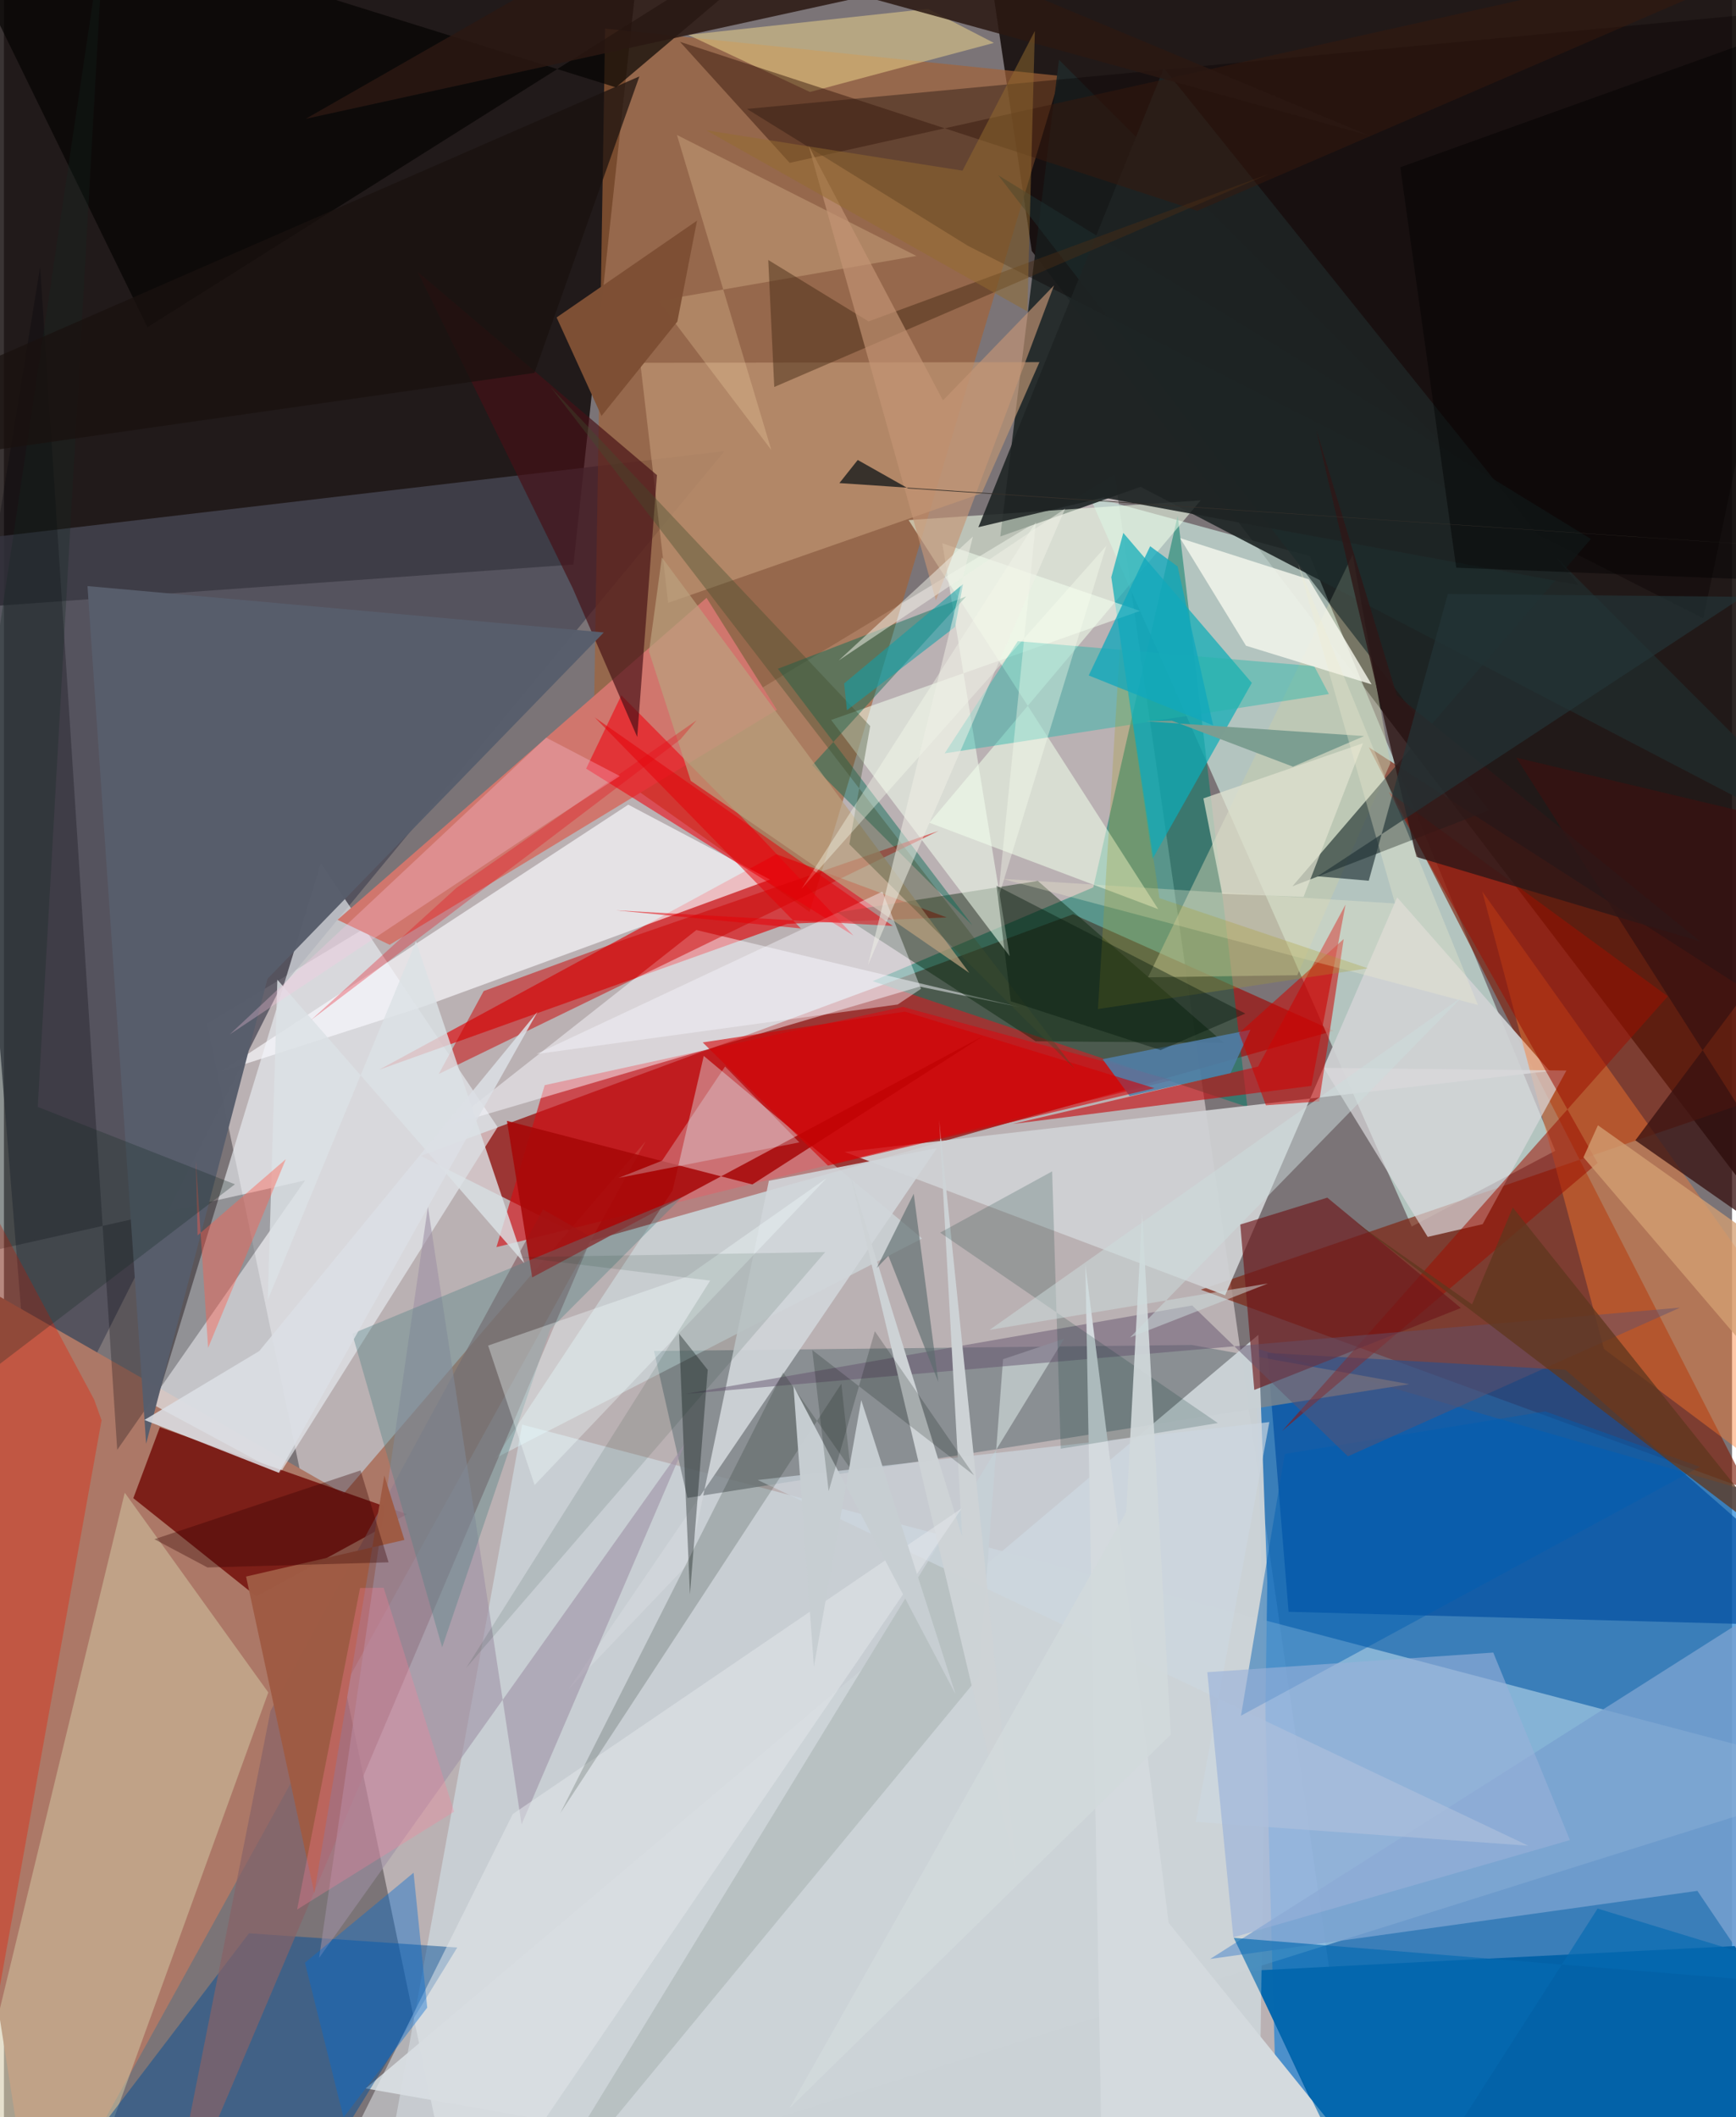 <svg xmlns="http://www.w3.org/2000/svg" width="228" height="278" viewBox="0 0 836 1024"><path fill="#7b7477" d="M0 0h836v1024H0z"/><path fill="#e0d6d8" fill-opacity=".627" d="M660.363 1086L537.29 229.567 98.243 495.108 221.143 1086z"/><path fill="#18100e" fill-opacity=".902" d="M893.701 641.732L896.712-62 470.1-60.126l27.125 181.493z"/><path fill="#0d0505" fill-opacity=".812" d="M275.497 273.039l29.597-274.54-328.387-3.398L-62 297.21z"/><path fill="#972321" fill-opacity=".867" d="M201.572 559.084l315.663-116.905 126.006 56.395-359.476 101.682z"/><path fill="#1f82d6" fill-opacity=".702" d="M615.376 1015.13l-9.959-363.015 269.622 78.021L832.307 1086z"/><path fill="#c1d9d1" fill-opacity=".792" d="M631.81 268.97l-106.67-28.99 155.907 353.23 69.43-36.601z"/><path fill="#d8eef7" fill-opacity=".471" d="M250.68 689.026l524.239 138.1L898 859.559 178.37 1086z"/><path fill="#494956" fill-opacity=".749" d="M-21.636 261.675l36.43 452.784L132.82 479.416l215.673-261.165z"/><path fill="#7f210d" fill-opacity=".655" d="M660.28 361.438l183.611 359.068-264.897-96.724L898 514.385z"/><path fill="#ac7867" d="M15.157 1086L-62 592.8l226.351 129.619L310.42 552.02z"/><path fill="#a36337" fill-opacity=".671" d="M510.957 36.715L389.72 441.058l-104.652-73.795 5.752-353.425z"/><path fill="#e7ebf0" fill-opacity=".671" d="M133.608 712.507l105.22-167.354-85.491-127.617-80.148 262.39z"/><path fill="#212828" fill-opacity=".929" d="M510.383 28.913l-28.387 230.57 67.866-24.024L898 416.788z"/><path fill="#e00205" fill-opacity=".639" d="M378.924 446.81l77.164-3.072-82.416-30.583-192.126 104.212z"/><path fill="#007b67" fill-opacity=".522" d="M420.246 474.544l181.284 60.867-33.701-286.032-40.843 179.823z"/><path fill="#6e0401" fill-opacity=".769" d="M122.104 772.145l-59.523-47.531 12.827-34.297 119.558 42.027z"/><path fill="#004da0" fill-opacity=".675" d="M611.227 654.358l10.236 125.217L898 786.985 755.442 662.532z"/><path fill="#d0d2d4" fill-opacity=".929" d="M673.991 434.026L590.78 626.479 406.652 557.15l341.134-39.12z"/><path fill="#80878c" fill-opacity=".816" d="M330.607 724.494l-16.131-71.057 260.16-2.92 105.221 18.956z"/><path fill="#0362a8" fill-opacity=".984" d="M665.135 1086l231.725-51.788-51.432-93.388-242.55 12.354z"/><path fill="#eefeea" fill-opacity=".561" d="M578.92 242.028L447.674 397.934l110.723 41.794L437.65 251.552z"/><path fill="#d0766d" d="M373.924 343.32l-34.032-54.153-178.519 155.702 25.225 12.094z"/><path fill="#f8f8fd" fill-opacity=".675" d="M370.616 425.42l-68.588-36.227-197.334 129.262 98.179-31.61z"/><path fill="#d1c6a2" fill-opacity=".537" d="M-27.733 1077.977l86.167-356.02 69.453 96.62-91.581 252.648z"/><path fill="#d40d13" fill-opacity=".631" d="M434.811 487.003l130.337 35.362L238.26 603.19l23.346-78.341z"/><path fill="#e0fdff" fill-opacity=".376" d="M323.446 575.855L237.877 705.2l206.281-106.184-105.615-88.306z"/><path fill="#0eacb7" fill-opacity=".722" d="M535.699 279.163l5.8-21.418 62.189 72.54-48.105 85.255z"/><path fill="#cbd3d7" fill-opacity=".957" d="M606.419 1086l4.74-320.682-4.308-119.713-431.874 364.492z"/><path fill="#fafaff" fill-opacity=".49" d="M491.567 487.135l-156.61-37.305-120 94.517 228.036-67.15z"/><path fill="#075096" fill-opacity=".498" d="M219.282 941.949l-100.74-6.874-98.397 129.108 127.537-5.833z"/><path fill="#021e03" fill-opacity=".408" d="M500.157 426.089l-97.075 15.2 96.042 62.34 91.063.75z"/><path fill="#060000" fill-opacity=".345" d="M884.259 3.284l-62.175 295.794-355.75-180.187-106.899-66.206z"/><path fill="#bf9574" fill-opacity=".682" d="M500.934 175.158l-193.099.327 13.492 116.074 151.699-52.98z"/><path fill="#c70b0d" fill-opacity=".616" d="M606.7 515.87l42.312-78.326-16.528 87.662-144.487 18.425z"/><path fill="#ff7b2d" fill-opacity=".42" d="M774.044 652.445L715.181 431.2 898 687.837v57.446z"/><path fill="#c5cbad" fill-opacity=".522" d="M553.458 472.688l99.008-204.433 18.21 100.933-45.006 102.487z"/><path fill="#876266" fill-opacity=".694" d="M284.388 598.433L260.76 584.96 128.957 827.54 77.57 1086z"/><path fill="#f0010d" fill-opacity=".561" d="M281.634 371.756l129.348 80.772-53.528-56.766-58.785-59.47z"/><path fill="#1c2c2c" fill-opacity=".627" d="M767.725 260.666L623.313 428.68l95.126-36.795L480.983 84.746z"/><path fill="#050302" fill-opacity=".686" d="M419.186-62L296.057 42.264-38.159-62 69.405 158.264z"/><path fill="#000108" fill-opacity=".263" d="M17.508 129.027L-62 617.56l207.626-46.625-90.837 130.313z"/><path fill="#461015" fill-opacity=".667" d="M200.132 131.465l74.991 152.972 31.234 72.02 9.545-126.668z"/><path fill="#a70708" fill-opacity=".863" d="M362.048 572.871l-118.71-30.738 12.215 75.723 218.142-116.75z"/><path fill="#f2ffee" fill-opacity=".553" d="M549.595 295.488l-95.665-32.74 32.598 199.715-86.35-114.239z"/><path fill="#dbd9dc" fill-opacity=".698" d="M755.872 517.786l-117.387-1.308 50.281 81.773 26.6-6.165z"/><path fill="#9d0f00" fill-opacity=".537" d="M770.969 562.503L669.986 383.127l134.92 98.763L618.36 692.106z"/><path fill="#6e171b" fill-opacity=".659" d="M640.195 579.257l-42.086 13.003 6.77 80.005 99.936-39.637z"/><path fill="#066c56" fill-opacity=".451" d="M390.985 370.118l74.49-81.636-91.062 34.977 94.086 124.093z"/><path fill="#e91c00" fill-opacity=".353" d="M47.22 686.956l-3.573-10.001-74.631-139.328 6.5 548.373z"/><path fill="#79a1d0" fill-opacity=".812" d="M871.042 991.273L898 747.8 583.542 947.472l235.69-32.93z"/><path fill="#ebd28b" fill-opacity=".533" d="M446.984 4.286l31.908 16.463-88.994 23.744-58.905-27.63z"/><path fill="#cd0000" fill-opacity=".498" d="M452.17 401.863L299.776 454.53l-67.696 24.81-21.728 40.101z"/><path fill="#24b5ab" fill-opacity=".435" d="M490.484 310.112l-35.396 54.26 185.889-28.666-7.13-13.507z"/><path fill="#b8c1c2" fill-opacity=".996" d="M244.725 1086l268.12-438.485-29.497 9.881-11.676 153.534z"/><path fill="#cdd6e0" fill-opacity=".675" d="M576.579 881.191l160.818 11.512-372.75-176.887 247.51-28.008z"/><path fill="#d1d6da" fill-opacity=".898" d="M273.14 817.093l58.394-61.255 38.507-184.724 81.28-15.795z"/><path fill="#9d8fa5" fill-opacity=".573" d="M205.095 583.618l-52.624 363.315 177.134-248.95-79.197 184.433z"/><path fill="#381210" fill-opacity=".769" d="M731.614 366.436L898 405.99 789.215 551.552 898 627.605z"/><path fill="#585e6c" fill-opacity=".984" d="M290.192 305.89L40.41 283.468l28.37 414.826 58.69-224.87z"/><path fill="#005eb1" fill-opacity=".459" d="M598.434 829.824l222.05-120.359-74.856-26.814-126.003 20.558z"/><path fill="#f6f7ed" fill-opacity=".808" d="M568.993 260.277l31.867 52.04 60.778 18.714-30.394-50.829z"/><path fill="#bba07d" fill-opacity=".718" d="M332.259 377.67l134.775 92.903-148.757-201.007-6.214 45.597z"/><path fill="#61516c" fill-opacity=".475" d="M650.159 704.383l-75.314-72.971-245.18 42.78 481.17-41.735z"/><path fill="#558485" fill-opacity=".392" d="M211.984 796.756l52.195-153.77 63.94-64.06-159.63 66.163z"/><path fill="#dbe1e5" fill-opacity=".816" d="M127.62 628.752l71.705-173.454 52.402 155.66-119.47-137.1z"/><path fill="#9e5b43" fill-opacity=".984" d="M150.135 915.65L117.13 762.524l76.601-17.718-9.705-31.14z"/><path fill="#d4dade" d="M563.465 930.055l-40.302-318.214 7.644 416.414L689.523 1086z"/><path fill="#f9dbad" fill-opacity=".259" d="M371.226 217.646L325.583 65.29l115.835 58.503-124.863 21.696z"/><path fill="#517ea8" fill-opacity=".882" d="M531.493 512.285l71.533-14.205-9.653 20.934-48.791 11.116z"/><path fill="#cdd2d5" fill-opacity=".992" d="M463.54 743.195l-54.057-174.714 80.648 339.202-37.71-365.946z"/><path fill="#f9f8fe" fill-opacity=".424" d="M424.952 431.238l-167.394 78.575 174.815-23.979 11.28-7.57z"/><path fill="#03322f" fill-opacity=".188" d="M452.895 596.183l134.35 92.096-76.003 12.419-4.159-134.147z"/><path fill="#e2e3d1" fill-opacity=".714" d="M628.704 433.806l28.75-74.325-77.199 26.677 9.077 46.122z"/><path fill="#1e2424" fill-opacity=".882" d="M531.86 240.649l-60.455 14.33L561.12 32.932l200.592 249.97z"/><path fill="#d40002" fill-opacity=".588" d="M435.813 489.293l-97.784 14.893 60.604 59.59L556.577 526.3z"/><path fill="#e2e6eb" fill-opacity=".529" d="M246.148 877.393L142.29 1086l100.886-33.894 220.21-322.64z"/><path fill="#dcdfe5" fill-opacity=".859" d="M123.51 653.457l-55.568 33.331 65.057 25.572 125.128-222.987z"/><path fill="#f3ffff" fill-opacity=".337" d="M330.037 617.61l67.985-47.805-141.313 148.46-22.481-67.46z"/><path fill="#7e5035" fill-opacity=".996" d="M267.359 153.546l67.932-46.841-9.514 48.822-36.7 45.668z"/><path fill="#000b0b" fill-opacity=".345" d="M326.598 645.048l13.874 17.488-8.6 108.688-2.41-55.874z"/><path fill="#ce0500" fill-opacity=".545" d="M636.295 532.709l11.837-78.544-50.63 45.461 12.984 34.978z"/><path fill="#39190d" fill-opacity=".486" d="M327.032 20.215l53.074 58.555L898-36.57 577.317 101.967z"/><path fill="#7c9d91" fill-opacity=".992" d="M623.604 370.819l-58.568-22.232-12.514.278 105.487 7.146z"/><path fill="#5c6b6d" fill-opacity=".627" d="M422.195 613.31l5.685-5.908 24.16 61.066-11.912-91.087z"/><path fill="#5f371d" fill-opacity=".757" d="M729.922 584.027L862.66 750.179 652.568 590.284l57.661 40.596z"/><path fill="#2e1717" fill-opacity=".804" d="M683.282 414.446l137.387 40.953-146.855-119.173-38.994-128.532z"/><path fill="#031602" fill-opacity=".173" d="M405.115 669.26L269.093 877.044l107.79-213.271 32.615 46.556z"/><path fill="#2a1812" fill-opacity=".855" d="M416.225-1.712l244.19 67.271L354.947-62 145.984 57.474z"/><path fill="#462c16" fill-opacity=".486" d="M418.265 155.463L612.06 84.064 372.65 187.177l-2.907-61.434z"/><path fill="#404c2d" fill-opacity=".369" d="M408.966 408.343l109.15 108.761-253.485-329.746 154.432 163.836z"/><path fill="#036cd2" fill-opacity=".4" d="M198.163 905.77L145.6 949.306l18.679 74.83 40.479-53.118z"/><path fill="#99b1da" fill-opacity=".616" d="M582.142 808.783l12.59 128.233 162.833-47.027-37.083-90.704z"/><path fill="#f1ecd1" fill-opacity=".318" d="M482.988 425.08l189.992 11.911-46.89-164.17 86.99 213.257z"/><path fill="#000001" fill-opacity=".435" d="M898 282.35L838.364 22.414l-162.848 58.49 27.04 193.666z"/><path fill="#c59575" fill-opacity=".651" d="M450.851 290.4L389.26 70.41l65.009 123.264 53.733-55.654z"/><path fill="#a99f29" fill-opacity=".275" d="M529.24 488.04l10.84-178.508 18.897 124.871 100.869 33.94z"/><path fill="#fbfff0" fill-opacity=".369" d="M480.799 435.13l18.433-182.614-113.433 177.432 147.507-165.962z"/><path fill="#d2d9dc" fill-opacity=".91" d="M564.47 838.956l-13.832-252.313-7.69 144.583-162.937 288.454z"/><path fill="#cddbdb" fill-opacity=".514" d="M705.543 482.036L476.818 643.222l134.674-22.45-66.731 26.105z"/><path fill="#001509" fill-opacity=".392" d="M600.564 490.225l-41.011 17.652-72.449-23.587-6.942-55.89z"/><path fill="#e80110" fill-opacity=".294" d="M335.107 348.357l-116.165 81.03-70.448 64.027 178.75-135.783z"/><path fill="#c7ced2" fill-opacity=".98" d="M381.95 670.389l9.876 135.753 22.912-128.946 45.61 142.214z"/><path fill="#056ab1" fill-opacity=".651" d="M898 961.926l-303.048-24.648L666.716 1086l104.242-162.891z"/><path fill="#109fa7" fill-opacity=".565" d="M407.814 343.515l52.329-40.32 3.808-20.698-57.503 48.063z"/><path fill="#fe5d4c" fill-opacity=".416" d="M93.675 597.526l-.83-36.063 5.925 90.47 37.595-91.283z"/><path fill="#e50007" fill-opacity=".518" d="M385.548 449.06l-89.634-8.774 134.084 7.563-144.163-100.838z"/><path fill="#d39f73" fill-opacity=".765" d="M886.088 702.57L764.12 559.76l6.994-15.5L898 634.326z"/><path fill="#e3f2fa" fill-opacity=".29" d="M348.855 515.839l35.927 36.691-87.399 17.178 20.999-8.324z"/><path fill="#ff7e9a" fill-opacity=".294" d="M141.813 923.576l75.936-47.317-34.057-108.318-11.416.121z"/><path fill="#233538" fill-opacity=".667" d="M698.527 287.277l-38.28 138.709-24.79-2.147 205.804-135.178z"/><path fill="#142822" fill-opacity=".282" d="M16.352 535.38L48.457-35.764-62 705.548l173.734-132.75z"/><path fill="#946b30" fill-opacity=".494" d="M463.718 82.541L339.71 63.005l155.376 87.63 3.639-135.672z"/><path fill="#ffc9e3" fill-opacity=".29" d="M263.9 397.434l34.027-22.082-35.616-18.582-153.065 143.539z"/><path fill="#efefe5" fill-opacity=".518" d="M513.374 246.016L403.781 319.49l64.974-59.996-50.83 207.425z"/><path fill="#00271b" fill-opacity=".11" d="M341.651 619.376l-92.367-11.336 148.009-2.445-173.755 201.213z"/><path fill="#000e08" fill-opacity=".192" d="M391.034 652.974l78.312 60.626-48.039-69.724-22.338 77.34z"/><path fill="#12a8bd" fill-opacity=".769" d="M554.5 264.185l13.275 9.79 17.205 76.865-60.203-24.143z"/><path fill="#1a120e" fill-opacity=".718" d="M256.637 180.349L-62 225.839v-27.643L307.407 36.953z"/><path fill="#37312b" d="M437.398 236.231l-24.36-13.754-8.873 11.176L898 266.91z"/><path fill="#350000" fill-opacity=".345" d="M186.066 755.651l-13.557-44.447-99.733 33.252 25.692 13.674z"/></svg>